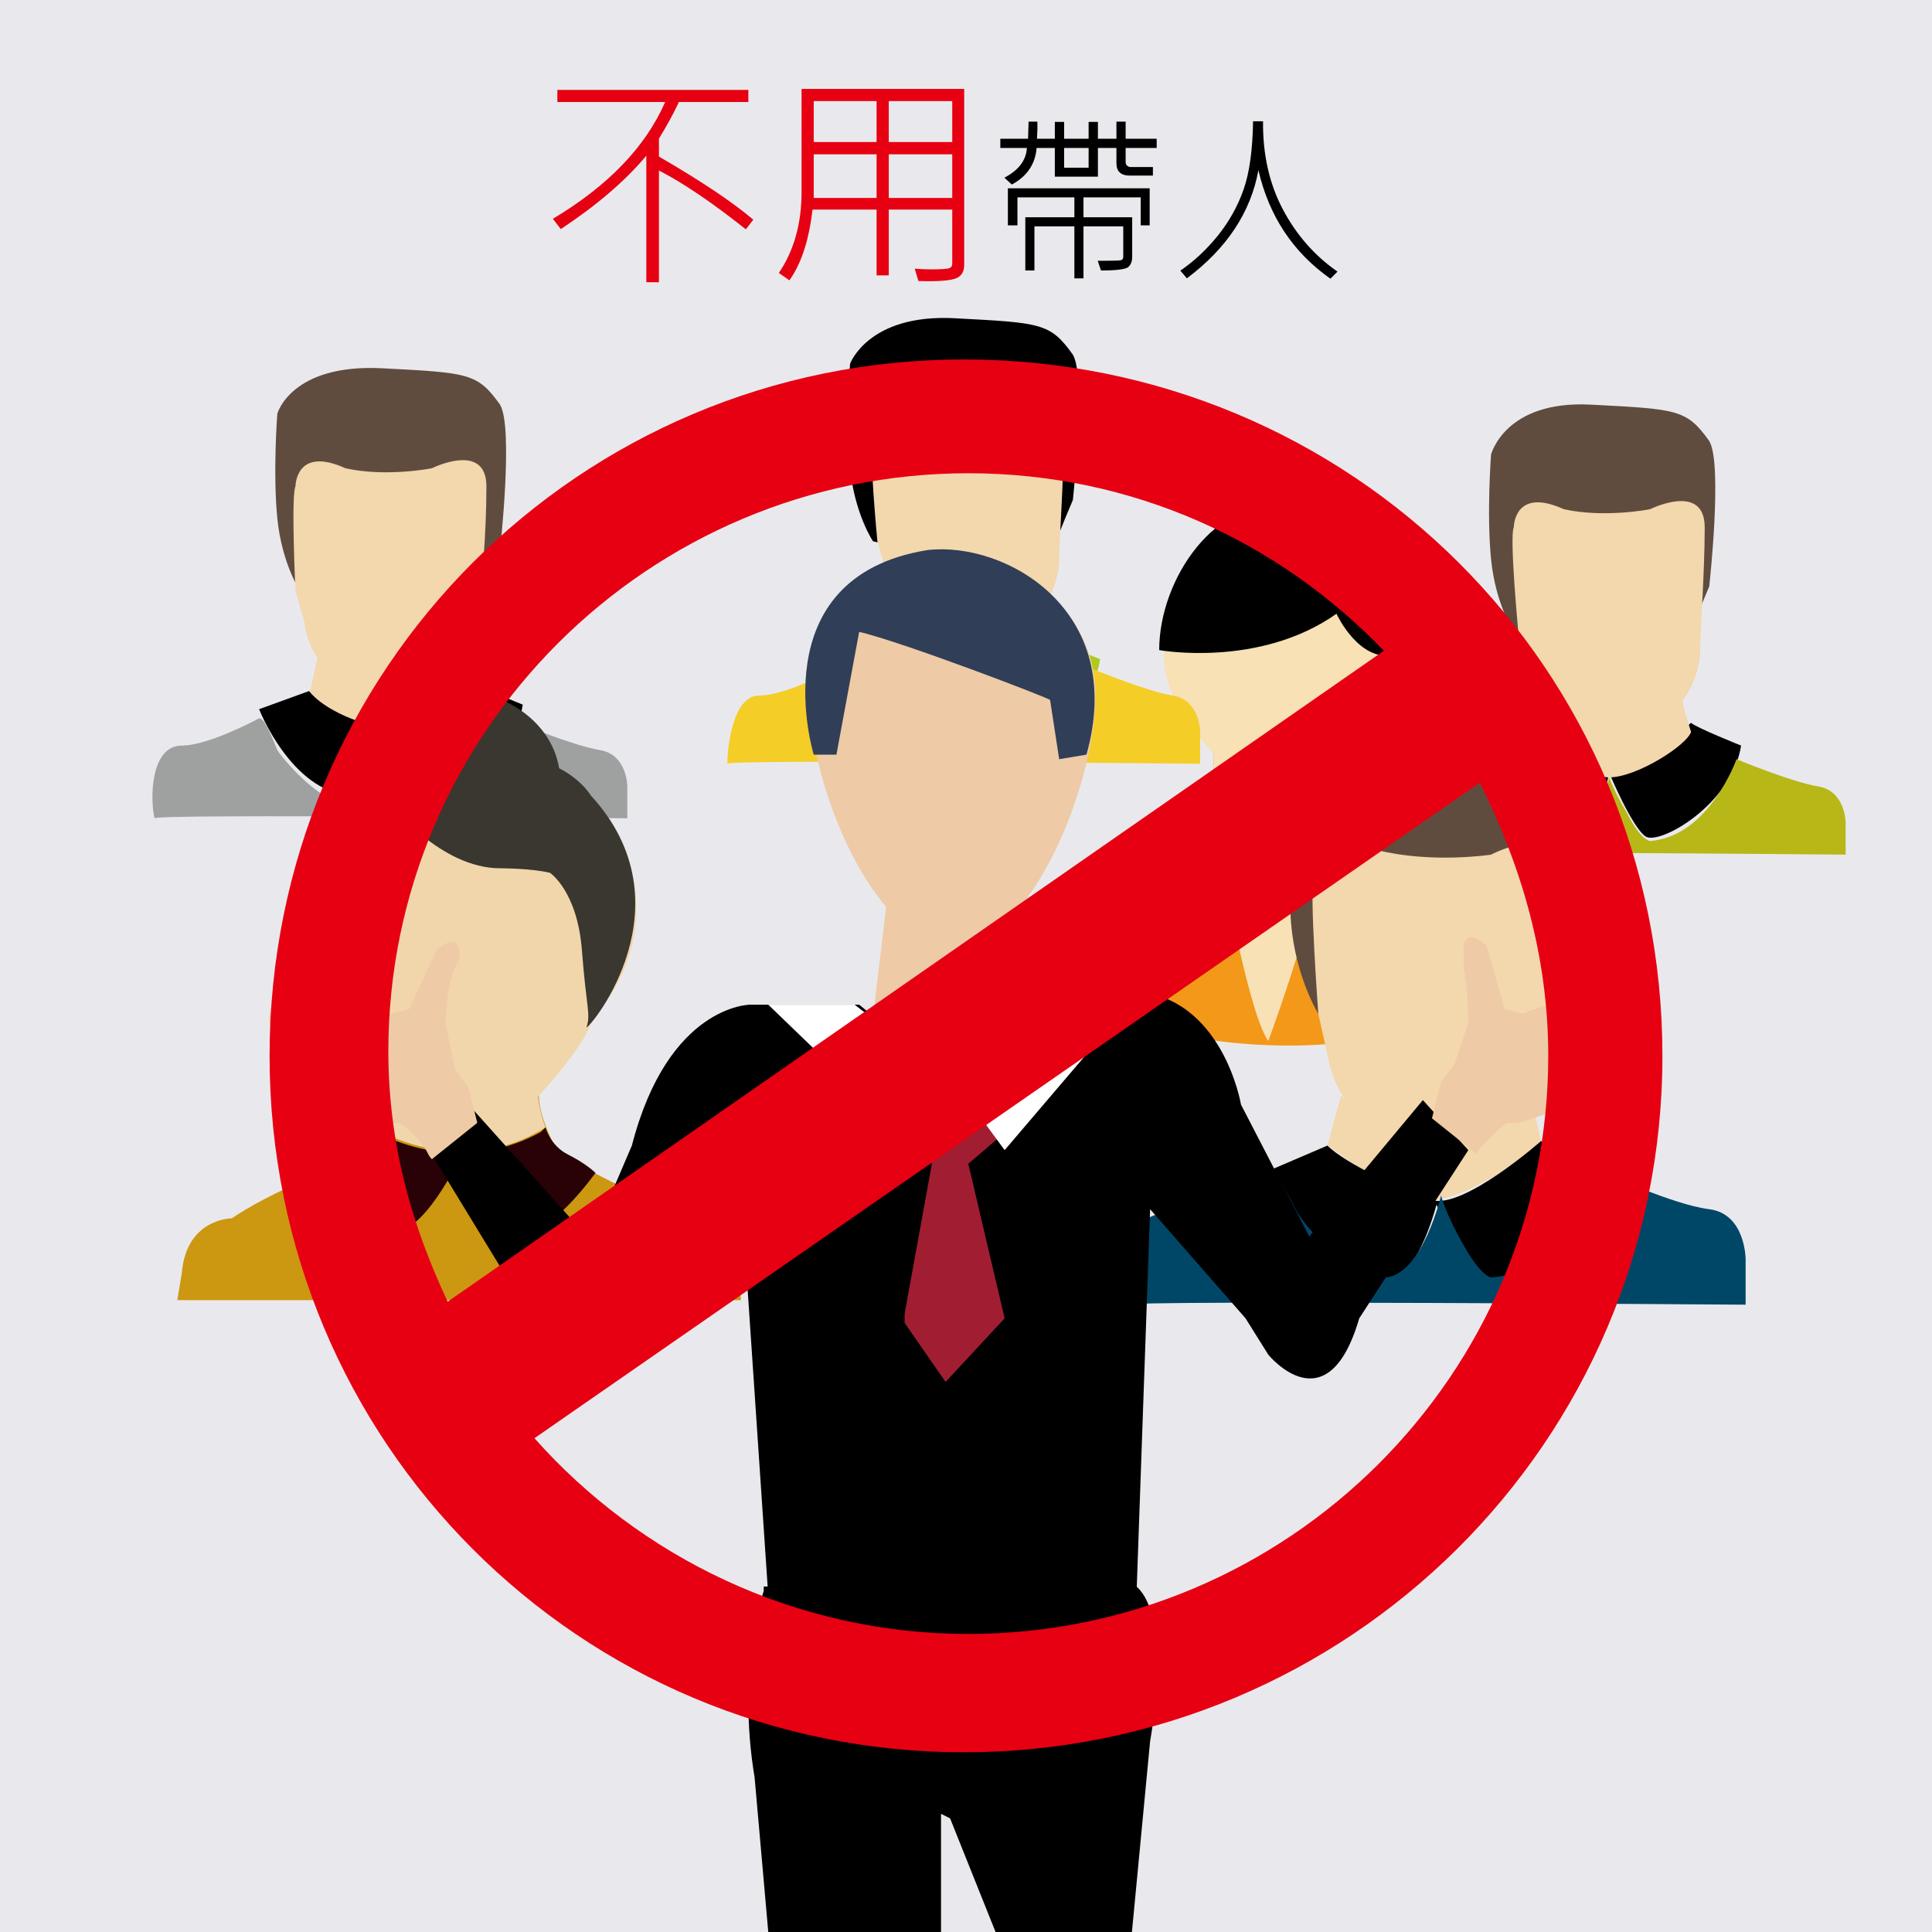 <svg width="43" height="43" viewBox="0 0 43 43" fill="none" xmlns="http://www.w3.org/2000/svg">
<rect x="0" y="0" width="43" height="43" fill="#808080" stroke="none"/>
<g clip-path="url(#clip0)">
<path d="M43 0H0V43H43V0Z" fill="#E9E9ED"/>
<path d="M7.082 14.57L6.88 15.481C6.88 15.481 8.094 16.391 8.701 16.391C9.308 16.391 10.421 15.683 10.522 15.38C10.522 15.38 10.32 14.773 10.32 14.57C10.32 14.57 8.904 16.594 7.082 14.57Z" fill="#F3D7AD"/>
<path d="M6.88 15.38L5.767 15.784C5.767 15.784 6.475 17.605 7.791 17.707C7.791 17.707 8.398 17.707 8.701 16.29C8.701 16.29 9.207 17.504 9.511 17.707C9.814 17.909 11.433 16.998 11.635 15.683C11.635 15.683 10.623 15.278 10.522 15.177C10.522 15.177 9.207 16.29 8.701 16.189C8.094 16.189 7.184 15.784 6.88 15.38Z" fill="black"/>
<path d="M6.678 13.154C6.678 13.154 6.273 12.547 6.172 11.535C6.071 10.523 6.172 9.208 6.172 9.208C6.172 9.208 6.475 8.095 8.499 8.196C10.421 8.297 10.623 8.297 11.129 9.006C11.433 9.511 11.129 12.243 11.129 12.243C11.129 12.243 10.826 12.951 10.725 13.255C10.623 13.559 6.678 13.255 6.678 13.154Z" fill="#604C3F"/>
<path d="M10.826 10.827C10.826 9.815 9.612 10.422 9.612 10.422C9.612 10.422 8.6 10.624 7.689 10.422C6.576 9.916 6.576 10.827 6.576 10.827C6.475 11.029 6.576 13.154 6.576 13.154L6.779 13.862C6.88 14.773 7.689 15.481 8.701 15.481C9.713 15.481 10.522 14.671 10.623 13.66C10.623 13.66 10.623 13.66 10.623 13.559C10.725 13.154 10.826 11.838 10.826 10.827Z" fill="#F3D7AD"/>
<path d="M5.767 15.987C5.767 15.987 4.654 16.594 4.047 16.594C3.339 16.594 3.339 17.808 3.44 18.212C3.44 18.111 13.962 18.212 13.962 18.212V17.504C13.962 17.504 13.962 16.796 13.355 16.695C12.748 16.594 11.534 16.088 11.534 16.088C11.534 16.088 10.927 17.808 9.612 17.909C9.612 17.909 9.409 17.909 9.106 17.302C8.802 16.796 8.701 16.492 8.701 16.492C8.701 16.492 8.398 17.808 7.791 17.909C7.184 17.909 6.374 16.998 6.172 16.695C5.969 16.189 5.868 15.987 5.767 15.987Z" fill="#9FA0A0"/>
<path d="M30.252 16.088C30.252 16.088 30.657 17.201 29.645 17.909C29.442 18.01 29.341 17.201 29.341 17.201L30.252 16.088Z" fill="black"/>
<path d="M27.014 16.594V17.808C27.014 17.808 25.395 18.415 24.788 18.718C24.181 19.022 23.878 21.349 24.181 22.462C24.181 22.462 28.633 24.283 32.68 22.462C32.68 22.462 32.68 18.718 31.668 18.718C31.668 18.718 31.061 18.111 29.544 17.707L29.442 16.594H27.014Z" fill="#F39818"/>
<path d="M27.014 16.492V18.212C27.014 18.212 27.722 22.462 28.228 23.17C28.228 23.17 29.544 19.629 29.544 18.212L29.442 16.492H27.014Z" fill="#F7E1B5"/>
<path d="M30.96 14.57C30.96 16.29 28.532 18.01 28.532 18.01C28.532 18.01 25.901 16.391 25.901 14.57C25.901 12.85 27.014 11.434 28.431 11.434C29.847 11.434 30.96 12.85 30.96 14.57Z" fill="#F7E1B5"/>
<path d="M25.8 14.469C25.8 14.469 28.026 14.874 29.746 13.66C29.746 13.66 30.252 14.773 31.061 14.57C31.061 14.57 31.668 12.041 28.532 11.333C27.115 11.029 25.8 12.85 25.8 14.469Z" fill="black"/>
<path d="M19.932 13.457L19.729 14.368C19.729 14.368 20.944 15.278 21.551 15.278C22.158 15.278 23.271 14.57 23.372 14.267C23.372 14.267 23.169 13.66 23.169 13.457C23.169 13.457 21.753 15.481 19.932 13.457Z" fill="#F3D7AD"/>
<path d="M19.729 14.368L18.616 14.773C18.616 14.773 19.325 16.594 20.64 16.695C20.64 16.695 21.247 16.695 21.551 15.278C21.551 15.278 22.056 16.492 22.36 16.695C22.663 16.897 24.282 15.987 24.485 14.671C24.485 14.671 23.473 14.267 23.372 14.165C23.372 14.165 22.056 15.278 21.551 15.177C20.944 15.076 20.033 14.671 19.729 14.368Z" fill="#AECA1B"/>
<path d="M19.426 12.041C19.426 12.041 19.021 11.434 18.92 10.422C18.819 9.41 18.92 8.095 18.92 8.095C18.92 8.095 19.325 6.982 21.247 7.083C23.169 7.185 23.372 7.185 23.878 7.893C24.181 8.399 23.878 11.13 23.878 11.13C23.878 11.13 23.574 11.838 23.473 12.142C23.372 12.344 19.527 12.142 19.426 12.041Z" fill="black"/>
<path d="M23.675 9.714C23.675 8.702 22.461 9.309 22.461 9.309C22.461 9.309 21.449 9.511 20.539 9.309C19.426 8.803 19.426 9.714 19.426 9.714C19.325 9.916 19.527 12.041 19.527 12.041L19.729 12.749C19.831 13.66 20.64 14.368 21.652 14.368C22.663 14.368 23.473 13.559 23.574 12.547C23.574 12.547 23.574 12.547 23.574 12.445C23.574 12.041 23.675 10.726 23.675 9.714Z" fill="#F3D7AD"/>
<path d="M18.616 14.874C18.616 14.874 17.503 15.481 16.896 15.481C16.289 15.481 16.188 16.695 16.188 16.998C16.188 16.897 26.711 16.998 26.711 16.998V16.29C26.711 16.29 26.711 15.582 26.104 15.481C25.497 15.38 24.282 14.874 24.282 14.874C24.282 14.874 23.675 16.594 22.36 16.695C22.36 16.695 22.158 16.695 21.854 16.088C21.551 15.582 21.449 15.278 21.449 15.278C21.449 15.278 21.146 16.594 20.539 16.695C19.932 16.695 19.122 15.784 18.92 15.481C18.819 15.076 18.718 14.874 18.616 14.874Z" fill="#F5CD27"/>
<path d="M33.995 16.29L32.882 16.695C32.882 16.695 33.591 18.516 34.906 18.617C34.906 18.617 35.513 18.617 35.816 17.201C35.816 17.201 36.322 18.415 36.626 18.617C36.929 18.82 38.548 17.909 38.751 16.594C38.751 16.594 37.739 16.189 37.638 16.088C37.638 16.088 36.322 17.201 35.816 17.099C35.209 17.099 34.299 16.594 33.995 16.29Z" fill="black"/>
<path d="M34.198 15.481L33.995 16.391C33.995 16.391 35.209 17.302 35.816 17.302C36.423 17.302 37.536 16.594 37.638 16.29C37.638 16.29 37.435 15.683 37.435 15.481C37.435 15.38 36.019 17.403 34.198 15.481Z" fill="#F3D7AD"/>
<path d="M33.692 14.064C33.692 14.064 33.287 13.457 33.186 12.445C33.085 11.434 33.186 10.118 33.186 10.118C33.186 10.118 33.489 8.904 35.412 9.006C37.334 9.107 37.536 9.107 38.042 9.815C38.346 10.321 38.042 13.053 38.042 13.053C38.042 13.053 37.739 13.761 37.638 14.064C37.638 14.368 33.793 14.165 33.692 14.064Z" fill="#604C3F"/>
<path d="M37.941 11.737C37.941 10.726 36.727 11.333 36.727 11.333C36.727 11.333 35.715 11.535 34.805 11.333C33.692 10.827 33.692 11.737 33.692 11.737C33.591 11.94 33.793 14.064 33.793 14.064L33.995 14.773C34.096 15.683 34.906 16.391 35.918 16.391C36.929 16.391 37.739 15.582 37.84 14.57C37.84 14.57 37.84 14.57 37.84 14.469C37.84 14.064 37.941 12.749 37.941 11.737Z" fill="#F3D7AD"/>
<path d="M32.882 16.796C32.882 16.796 31.769 17.403 31.162 17.403C30.454 17.403 30.454 18.617 30.555 19.022C30.555 18.921 41.078 19.022 41.078 19.022V18.314C41.078 18.314 41.078 17.605 40.471 17.504C39.864 17.403 38.649 16.897 38.649 16.897C38.649 16.897 38.042 18.617 36.727 18.718C36.727 18.718 36.525 18.718 36.221 18.111C35.918 17.605 35.816 17.302 35.816 17.302C35.816 17.302 35.513 18.617 34.906 18.718C34.299 18.718 33.489 17.808 33.287 17.504C33.085 17.099 32.983 16.796 32.882 16.796Z" fill="#B8B718"/>
<path d="M29.847 24.384L29.544 25.497C29.544 25.497 31.162 26.711 31.871 26.711C32.579 26.711 34.096 25.699 34.299 25.396C34.299 25.396 34.096 24.586 34.096 24.283C34.096 24.283 32.174 26.913 29.847 24.384Z" fill="#F3D7AD"/>
<path d="M29.544 25.497L28.127 26.104C28.127 26.104 29.038 28.431 30.758 28.633C30.758 28.633 31.466 28.633 31.972 26.812C31.972 26.812 32.68 28.431 32.983 28.633C33.388 28.836 35.513 27.723 35.715 26.003C35.715 26.003 34.4 25.497 34.299 25.396C34.299 25.396 32.579 26.913 31.871 26.711C31.264 26.509 29.948 25.902 29.544 25.497Z" fill="black"/>
<path d="M29.341 22.563C29.341 22.563 28.835 21.753 28.734 20.539C28.633 19.224 28.734 17.504 28.734 17.504C28.734 17.504 29.139 15.886 31.668 16.088C34.198 16.29 34.501 16.189 35.209 17.201C35.614 17.909 35.209 21.45 35.209 21.45C35.209 21.45 34.906 22.462 34.703 22.765C34.501 23.069 29.442 22.765 29.442 22.765L29.341 22.563Z" fill="#604C3F"/>
<path d="M34.703 19.528C34.703 18.212 33.186 19.022 33.186 19.022C33.186 19.022 31.871 19.224 30.657 18.921C29.24 18.314 29.24 19.528 29.24 19.528C29.139 19.831 29.341 22.563 29.341 22.563L29.544 23.474C29.746 24.688 30.758 25.598 32.073 25.598C33.388 25.598 34.501 24.586 34.602 23.271C34.602 23.271 34.602 23.271 34.703 23.17C34.703 22.563 34.805 20.843 34.703 19.528Z" fill="#F3D7AD"/>
<path d="M28.127 26.205C28.127 26.205 26.711 26.913 25.901 27.015C24.991 27.015 24.991 28.633 25.092 29.038C25.092 28.937 38.852 29.038 38.852 29.038V28.026C38.852 28.026 38.852 27.015 38.042 26.913C37.233 26.812 35.715 26.104 35.715 26.104C35.715 26.104 34.906 28.33 33.186 28.431C33.186 28.431 32.983 28.431 32.579 27.723C32.174 27.015 32.073 26.61 32.073 26.61C32.073 26.61 31.668 28.33 30.859 28.431C30.049 28.431 29.038 27.318 28.835 26.913C28.633 26.509 28.431 26.205 28.431 26.205H28.127Z" fill="#004767"/>
<path d="M8.499 24.283C8.499 24.283 8.499 25.598 7.184 26.104C5.868 26.61 5.16 27.116 5.16 27.116C5.16 27.116 4.148 27.116 4.047 28.33L3.946 28.937H16.492C16.492 28.937 16.391 27.419 15.682 27.217C15.682 27.217 12.849 26.104 12.344 25.497C12.344 25.497 11.838 24.586 12.04 24.081L8.6 23.979L8.499 24.283Z" fill="#CC9711"/>
<path d="M8.499 23.878C8.499 23.878 8.499 24.688 8.296 25.092C8.094 25.497 8.296 25.092 8.296 25.092C8.296 25.092 10.219 26.306 12.141 25.092C12.141 25.092 11.939 24.586 11.939 23.979L8.499 23.878Z" fill="#F1D6AC"/>
<path d="M13.355 22.462C13.861 21.855 14.165 21.045 14.165 20.236C14.165 18.212 12.445 16.492 10.421 16.492C8.398 16.492 6.678 18.212 6.678 20.236C6.678 21.045 6.88 21.753 7.285 22.361C7.386 22.462 8.904 24.789 9.511 25.092C10.017 25.396 11.332 25.092 11.332 25.092C11.332 25.092 12.951 23.474 13.153 22.765C13.254 22.664 13.254 22.563 13.355 22.462Z" fill="#F1D6AC"/>
<path d="M13.153 17.707C12.951 17.403 12.647 17.201 12.445 17.099C12.242 15.886 10.927 15.38 10.623 15.481C8.802 15.582 8.499 16.897 8.499 17.099C7.892 17.403 7.386 17.909 7.184 18.314C6.475 19.528 6.172 21.551 7.791 23.069C7.791 23.069 7.588 21.753 7.791 21.146V20.135C7.791 20.135 8.094 18.617 8.701 17.909C8.701 17.909 9.814 19.325 11.129 19.325C11.129 19.325 11.838 19.325 12.242 19.427C12.242 19.427 12.849 19.831 12.951 21.146C13.052 22.462 13.153 22.563 13.052 22.866C13.153 22.866 15.379 20.135 13.153 17.707Z" fill="#3A3730"/>
<path d="M8.195 25.092C8.195 25.092 10.017 26.306 12.04 25.193L12.141 25.092C12.141 25.092 12.242 25.497 12.647 25.699C13.052 25.902 13.254 26.104 13.254 26.104C13.254 26.104 12.242 27.52 11.635 27.419C11.028 27.318 10.522 26.306 10.219 25.8C10.219 25.8 9.409 27.52 8.701 27.419C7.993 27.318 7.184 26.306 7.184 26.104C7.184 26.104 8.094 25.598 8.195 25.092Z" fill="#280206"/>
<path d="M16.998 35.412C16.998 35.412 16.391 37.132 16.795 39.56L17.099 43H20.944V40.37L21.146 40.471L22.158 43H25.193L25.598 38.751C25.598 38.751 26.104 36.019 25.294 35.311H16.998V35.412Z" fill="black"/>
<path d="M24.384 15.481C24.384 17.403 22.967 21.045 21.247 21.045C19.426 21.045 18.009 17.403 18.009 15.481C18.009 13.559 19.122 12.344 20.944 12.344C22.663 12.344 24.384 13.559 24.384 15.481Z" fill="#EECAA6"/>
<path d="M19.122 14.064L18.616 16.796H18.111C18.111 16.796 16.896 12.85 20.64 12.243C22.36 12.041 25.092 13.559 24.181 16.796L23.574 16.897L23.372 15.582C23.473 15.582 20.033 14.267 19.122 14.064Z" fill="#303E57"/>
<path d="M19.729 20.135L19.426 22.664L21.247 24.485L22.967 22.563L22.866 19.932C22.866 19.932 21.449 22.158 19.729 20.135Z" fill="#EECAA6"/>
<path d="M19.122 22.361H16.694C16.694 22.361 14.873 22.361 14.063 25.497L13.153 27.622L10.522 24.688L9.612 25.699L12.141 29.847C12.141 29.847 13.355 31.871 14.367 29.443L16.492 26.509L17.099 35.513H25.294L25.598 26.913L27.722 29.342L28.228 30.151C28.228 30.151 29.544 31.77 30.252 29.342L32.68 25.598L31.668 24.485L29.139 27.52L27.621 24.586C27.621 24.586 27.216 22.158 25.193 22.057L22.967 22.259L21.247 24.081L19.122 22.361Z" fill="black"/>
<path d="M21.045 23.979L20.134 25.092L20.741 25.902L20.134 29.24V29.443L21.045 30.758L22.36 29.342L21.551 25.902L22.259 25.295L21.247 23.979H21.045Z" fill="#A11E32"/>
<path d="M19.021 22.361H17.099L20.033 25.193L21.247 24.081L22.36 25.598L25.294 22.158H22.967L21.247 24.081L19.021 22.361Z" fill="white"/>
<path d="M10.421 24.182L10.118 23.777L9.915 22.765C9.915 22.765 9.915 22.057 10.118 21.551L10.219 21.349C10.219 21.349 10.32 20.641 9.713 21.146L9.106 22.462L8.701 22.563C7.588 21.956 6.475 21.753 6.071 22.361C5.767 22.866 6.374 23.878 7.588 24.485C7.993 24.688 8.296 24.89 8.701 24.991C8.802 24.991 8.802 24.991 8.904 24.991C9.005 25.092 9.207 25.193 9.409 25.497C9.511 25.598 9.511 25.699 9.612 25.8L10.623 24.991L10.421 24.182Z" fill="#EECAA6"/>
<path d="M9.511 25.699C9.511 25.699 9.713 25.902 9.511 25.699V25.699Z" fill="#EECAA6"/>
<path d="M32.073 24.081L32.377 23.676L32.68 22.765C32.68 22.765 32.68 22.057 32.579 21.551V21.248C32.579 21.248 32.478 20.539 33.085 21.045L33.489 22.462L33.894 22.563C35.108 22.057 36.221 22.057 36.525 22.563C36.828 23.069 36.019 23.979 34.906 24.586C34.501 24.789 34.096 24.89 33.793 24.991C33.692 24.991 33.692 24.991 33.591 24.991C33.489 24.991 33.287 25.193 33.085 25.396C32.983 25.497 32.882 25.598 32.882 25.699L31.871 24.89L32.073 24.081Z" fill="#EECAA6"/>
<path d="M32.781 25.699C32.781 25.699 32.579 25.8 32.781 25.699V25.699Z" fill="#EECAA6"/>
<path d="M16.766 4.889L16.6 5.104C15.852 4.51 15.208 4.074 14.666 3.795V6.281H14.385V3.466C13.913 4.029 13.278 4.573 12.481 5.099L12.305 4.87C13.532 4.137 14.366 3.271 14.805 2.27H12.405V2.001H16.656V2.27H15.11C14.99 2.528 14.842 2.8 14.666 3.085V3.485C15.599 4.026 16.299 4.494 16.766 4.889ZM21.46 5.895C21.46 6.03 21.412 6.125 21.314 6.178C21.218 6.232 21.001 6.259 20.662 6.259C20.586 6.259 20.512 6.257 20.44 6.254L20.359 5.98C20.483 5.99 20.604 5.995 20.721 5.995C20.958 5.995 21.097 5.985 21.136 5.966C21.175 5.946 21.194 5.915 21.194 5.871V4.665H19.781V6.129H19.51V4.665H18.084C18.004 5.35 17.832 5.875 17.569 6.239L17.334 6.076C17.671 5.578 17.84 4.977 17.84 4.274V1.979H21.46V5.895ZM21.194 3.161V2.25H19.781V3.161H21.194ZM19.51 3.161V2.25H18.111V3.161H19.51ZM21.194 4.406V3.434H19.781V4.406H21.194ZM19.51 4.406V3.434H18.111V4.406H19.51Z" fill="#E60012"/>
<path d="M25.744 3.293H25.053V3.611C25.053 3.639 25.063 3.663 25.084 3.686C25.106 3.706 25.131 3.717 25.16 3.717H25.66V3.908H25.148C24.948 3.908 24.848 3.816 24.848 3.633V3.293H24.436V3.932H23.477V3.293H23.072C23.042 3.654 22.858 3.925 22.52 4.107L22.355 3.955C22.673 3.787 22.84 3.566 22.855 3.293H22.264V3.088H22.881L22.893 2.707H23.088C23.092 2.823 23.089 2.95 23.08 3.088H23.477V2.713H23.684V3.088H24.229V2.713H24.436V3.088H24.848V2.707H25.053V3.088H25.744V3.293ZM24.229 3.732V3.293H23.684V3.732H24.229ZM25.588 5.016H25.389V4.393H24.115V4.836H25.199V5.713C25.199 5.813 25.171 5.889 25.115 5.941C25.059 5.993 24.855 6.02 24.504 6.02L24.432 5.805C24.744 5.805 24.917 5.8 24.949 5.791C24.983 5.782 25 5.756 25 5.713V5.039H24.115V6.195H23.912V5.039H23.023V6.02H22.82V4.836H23.912V4.393H22.645V5.016H22.432V4.191H25.588V5.016ZM29.768 6.045L29.611 6.203C28.779 5.617 28.245 4.812 28.008 3.787C27.838 4.722 27.308 5.525 26.416 6.195L26.271 6.023C26.575 5.816 26.852 5.557 27.104 5.246C27.355 4.935 27.546 4.592 27.678 4.219C27.809 3.844 27.88 3.337 27.889 2.699H28.111C28.104 3.438 28.251 4.092 28.553 4.662C28.855 5.231 29.26 5.692 29.768 6.045Z" fill="black"/>
<path d="M21.449 8C12.912 8 6 14.889 6 23.5C6 32.111 12.912 39 21.449 39C29.987 39 37 32.111 37 23.5C37 14.889 30.088 8 21.449 8ZM21.551 10.533C25.21 10.533 28.462 12.052 30.8 14.484L9.964 28.971C9.151 27.248 8.643 25.425 8.643 23.399C8.643 16.307 14.436 10.533 21.551 10.533ZM21.551 36.366C17.689 36.366 14.233 34.644 11.895 32.01L32.934 17.422C33.849 19.245 34.459 21.271 34.459 23.5C34.459 30.591 28.666 36.366 21.551 36.366Z" fill="#E60012"/>
</g>
<defs>
<clipPath id="clip0">
<rect width="43" height="43" fill="white"/>
</clipPath>
</defs>
</svg>
